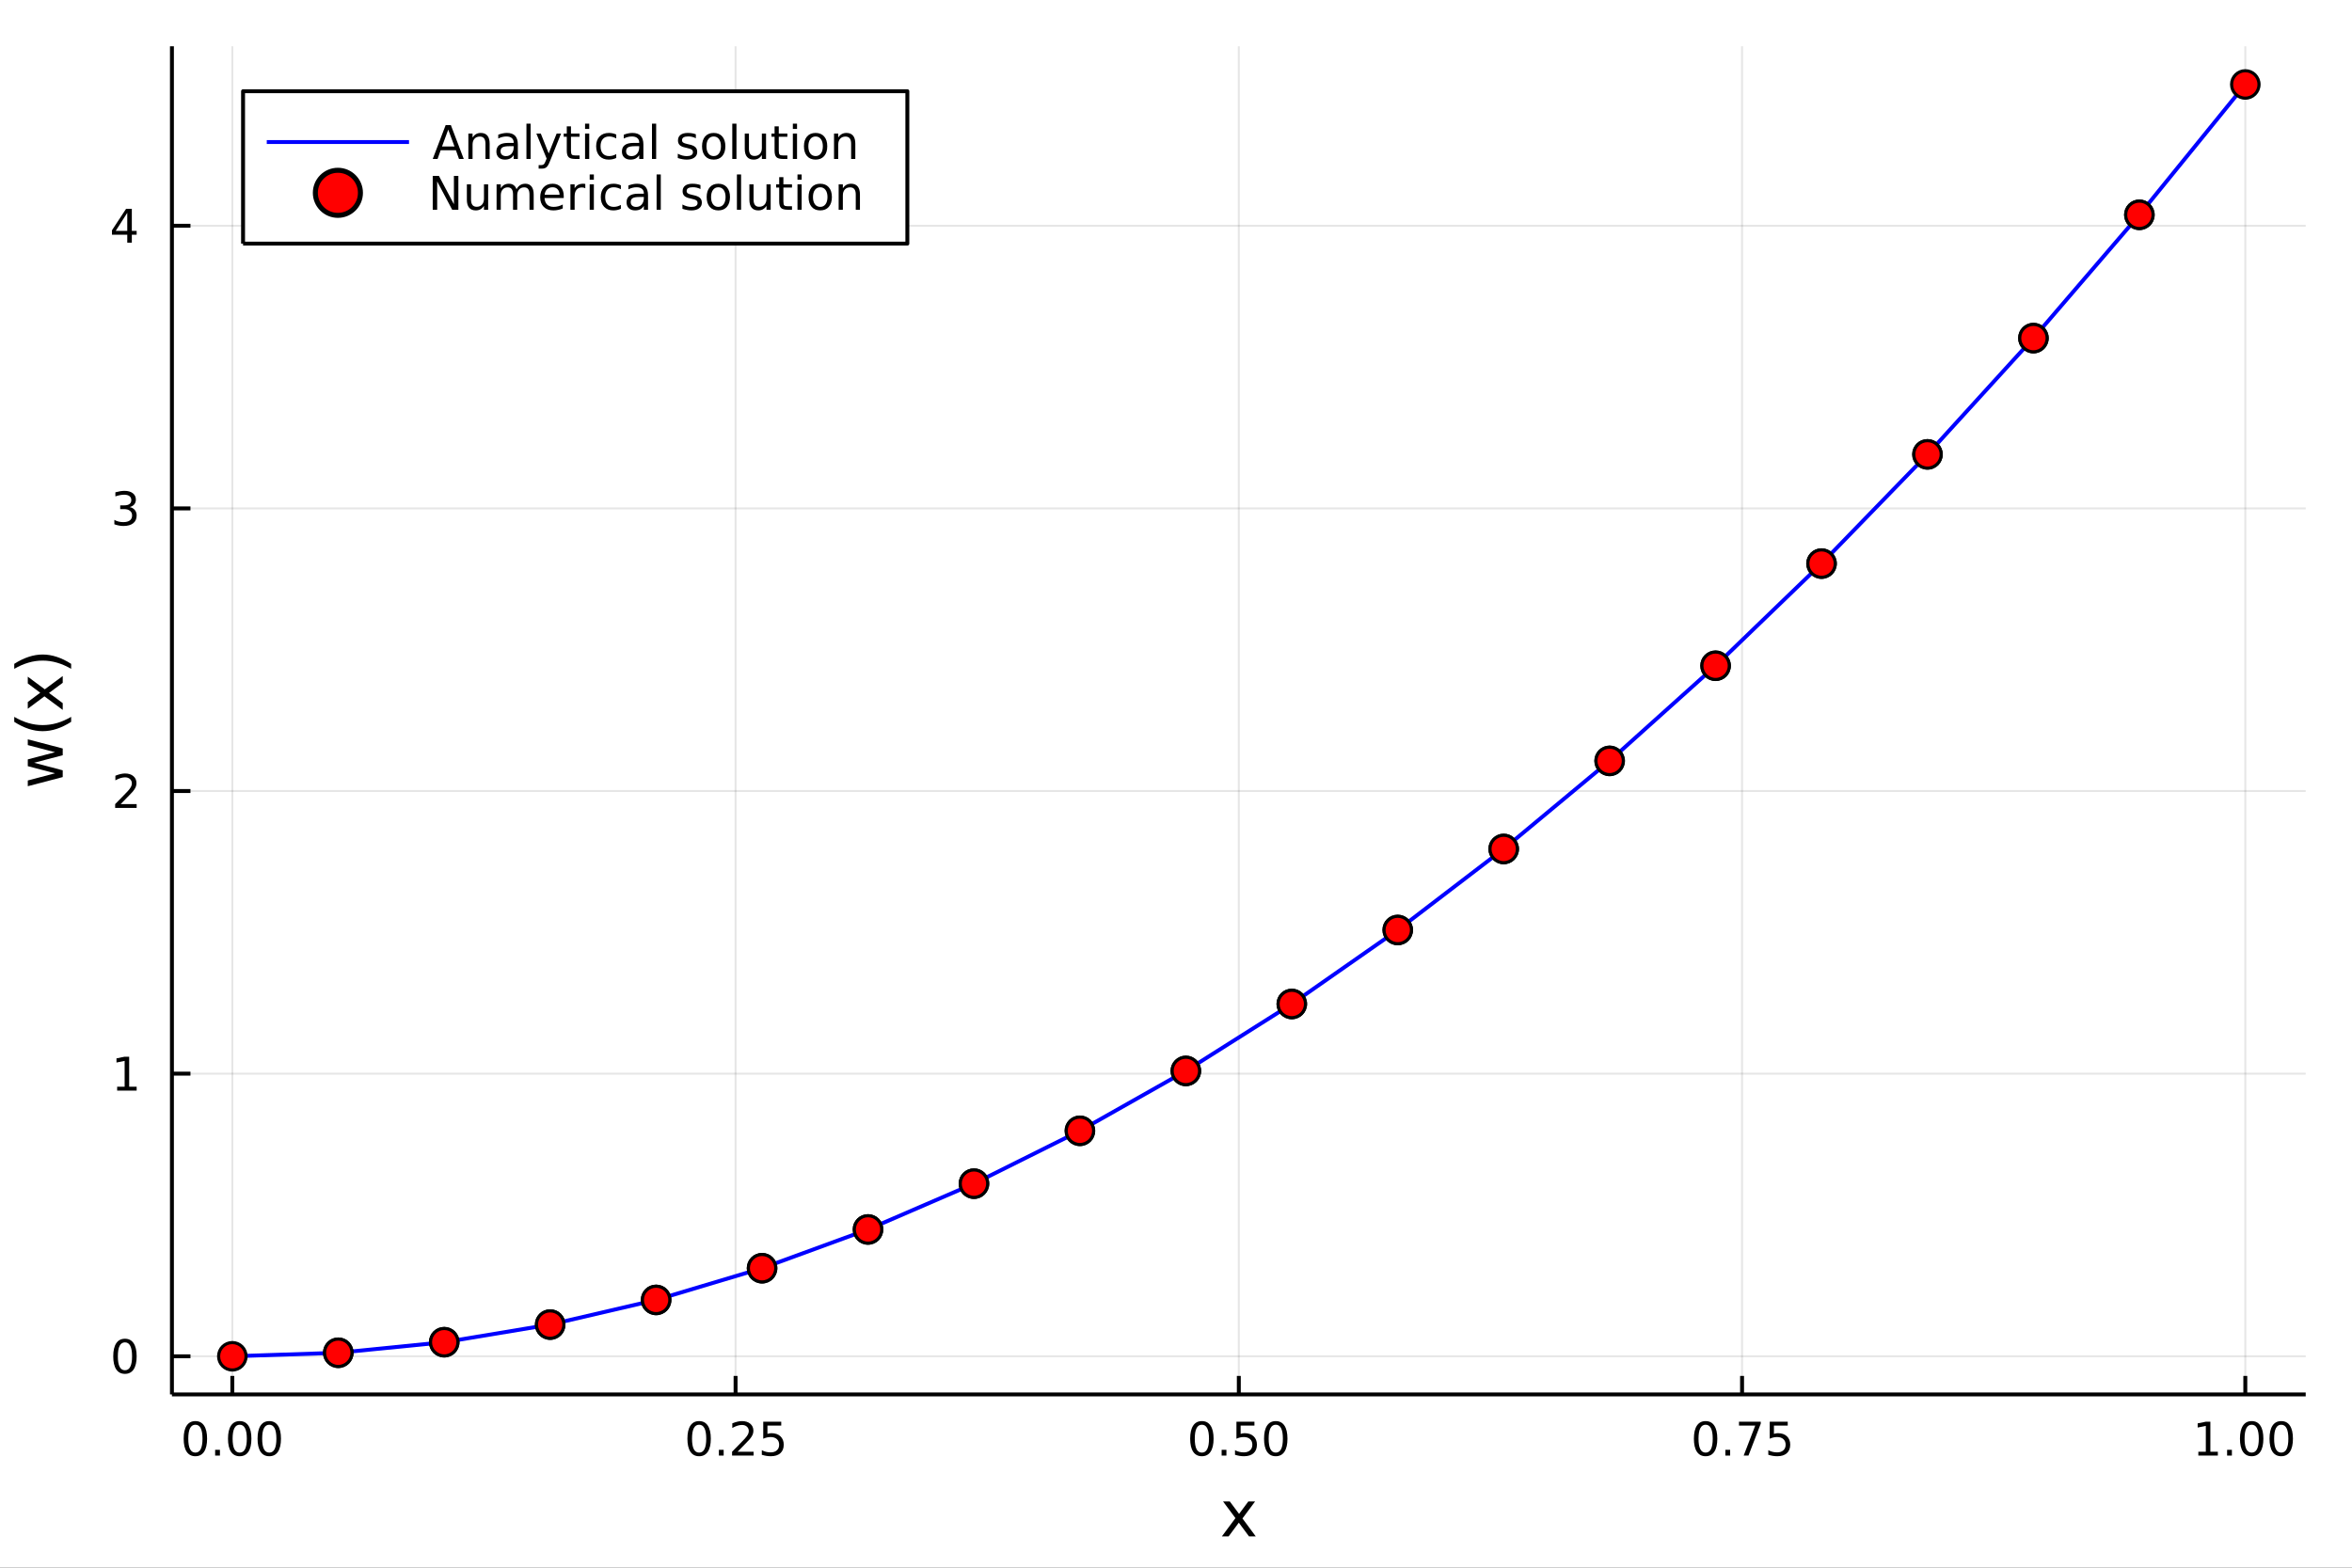 <?xml version="1.0" encoding="utf-8"?>
<svg xmlns="http://www.w3.org/2000/svg" xmlns:xlink="http://www.w3.org/1999/xlink" width="600" height="400" viewBox="0 0 2400 1600">
<rect x="0" y="0" width="2400" height="1600" fill="#333333" stroke="none"/>
<defs>
  <clipPath id="clip950">
    <rect x="0" y="0" width="2400" height="1600"/>
  </clipPath>
</defs>
<path clip-path="url(#clip950)" d="
M0 1600 L2400 1600 L2400 0 L0 0  Z
  " fill="#ffffff" fill-rule="evenodd" fill-opacity="1"/>
<defs>
  <clipPath id="clip951">
    <rect x="480" y="0" width="1681" height="1600"/>
  </clipPath>
</defs>
<path clip-path="url(#clip950)" d="
M175.445 1423.18 L2352.76 1423.18 L2352.76 47.244 L175.445 47.244  Z
  " fill="#ffffff" fill-rule="evenodd" fill-opacity="1"/>
<defs>
  <clipPath id="clip952">
    <rect x="175" y="47" width="2178" height="1377"/>
  </clipPath>
</defs>
<polyline clip-path="url(#clip952)" style="stroke:#000000; stroke-linecap:butt; stroke-linejoin:round; stroke-width:2; stroke-opacity:0.1; fill:none" points="
  237.067,1423.18 237.067,47.244 
  "/>
<polyline clip-path="url(#clip952)" style="stroke:#000000; stroke-linecap:butt; stroke-linejoin:round; stroke-width:2; stroke-opacity:0.1; fill:none" points="
  750.584,1423.18 750.584,47.244 
  "/>
<polyline clip-path="url(#clip952)" style="stroke:#000000; stroke-linecap:butt; stroke-linejoin:round; stroke-width:2; stroke-opacity:0.1; fill:none" points="
  1264.1,1423.18 1264.1,47.244 
  "/>
<polyline clip-path="url(#clip952)" style="stroke:#000000; stroke-linecap:butt; stroke-linejoin:round; stroke-width:2; stroke-opacity:0.1; fill:none" points="
  1777.62,1423.18 1777.62,47.244 
  "/>
<polyline clip-path="url(#clip952)" style="stroke:#000000; stroke-linecap:butt; stroke-linejoin:round; stroke-width:2; stroke-opacity:0.1; fill:none" points="
  2291.13,1423.18 2291.13,47.244 
  "/>
<polyline clip-path="url(#clip950)" style="stroke:#000000; stroke-linecap:butt; stroke-linejoin:round; stroke-width:4; stroke-opacity:1; fill:none" points="
  175.445,1423.18 2352.76,1423.18 
  "/>
<polyline clip-path="url(#clip950)" style="stroke:#000000; stroke-linecap:butt; stroke-linejoin:round; stroke-width:4; stroke-opacity:1; fill:none" points="
  237.067,1423.18 237.067,1404.28 
  "/>
<polyline clip-path="url(#clip950)" style="stroke:#000000; stroke-linecap:butt; stroke-linejoin:round; stroke-width:4; stroke-opacity:1; fill:none" points="
  750.584,1423.18 750.584,1404.28 
  "/>
<polyline clip-path="url(#clip950)" style="stroke:#000000; stroke-linecap:butt; stroke-linejoin:round; stroke-width:4; stroke-opacity:1; fill:none" points="
  1264.1,1423.18 1264.1,1404.28 
  "/>
<polyline clip-path="url(#clip950)" style="stroke:#000000; stroke-linecap:butt; stroke-linejoin:round; stroke-width:4; stroke-opacity:1; fill:none" points="
  1777.62,1423.18 1777.62,1404.28 
  "/>
<polyline clip-path="url(#clip950)" style="stroke:#000000; stroke-linecap:butt; stroke-linejoin:round; stroke-width:4; stroke-opacity:1; fill:none" points="
  2291.13,1423.18 2291.13,1404.28 
  "/>
<path clip-path="url(#clip950)" d="M199.371 1454.1 Q195.76 1454.1 193.931 1457.66 Q192.125 1461.2 192.125 1468.33 Q192.125 1475.44 193.931 1479.01 Q195.76 1482.55 199.371 1482.55 Q203.005 1482.55 204.81 1479.01 Q206.639 1475.44 206.639 1468.33 Q206.639 1461.2 204.81 1457.66 Q203.005 1454.1 199.371 1454.1 M199.371 1450.39 Q205.181 1450.39 208.236 1455 Q211.315 1459.58 211.315 1468.33 Q211.315 1477.06 208.236 1481.67 Q205.181 1486.25 199.371 1486.25 Q193.56 1486.25 190.482 1481.67 Q187.426 1477.06 187.426 1468.33 Q187.426 1459.58 190.482 1455 Q193.56 1450.39 199.371 1450.39 Z" fill="#000000" fill-rule="evenodd" fill-opacity="1" /><path clip-path="url(#clip950)" d="M219.533 1479.7 L224.417 1479.7 L224.417 1485.58 L219.533 1485.58 L219.533 1479.7 Z" fill="#000000" fill-rule="evenodd" fill-opacity="1" /><path clip-path="url(#clip950)" d="M244.602 1454.1 Q240.991 1454.1 239.162 1457.66 Q237.357 1461.2 237.357 1468.33 Q237.357 1475.44 239.162 1479.01 Q240.991 1482.55 244.602 1482.55 Q248.236 1482.55 250.042 1479.01 Q251.87 1475.44 251.87 1468.33 Q251.87 1461.2 250.042 1457.66 Q248.236 1454.1 244.602 1454.1 M244.602 1450.39 Q250.412 1450.39 253.468 1455 Q256.546 1459.58 256.546 1468.33 Q256.546 1477.06 253.468 1481.67 Q250.412 1486.25 244.602 1486.25 Q238.792 1486.25 235.713 1481.67 Q232.658 1477.06 232.658 1468.33 Q232.658 1459.58 235.713 1455 Q238.792 1450.39 244.602 1450.39 Z" fill="#000000" fill-rule="evenodd" fill-opacity="1" /><path clip-path="url(#clip950)" d="M274.764 1454.1 Q271.153 1454.1 269.324 1457.66 Q267.518 1461.2 267.518 1468.33 Q267.518 1475.44 269.324 1479.01 Q271.153 1482.55 274.764 1482.55 Q278.398 1482.55 280.204 1479.01 Q282.032 1475.44 282.032 1468.33 Q282.032 1461.2 280.204 1457.66 Q278.398 1454.1 274.764 1454.1 M274.764 1450.39 Q280.574 1450.39 283.629 1455 Q286.708 1459.58 286.708 1468.33 Q286.708 1477.06 283.629 1481.67 Q280.574 1486.25 274.764 1486.25 Q268.954 1486.25 265.875 1481.67 Q262.819 1477.06 262.819 1468.33 Q262.819 1459.58 265.875 1455 Q268.954 1450.39 274.764 1450.39 Z" fill="#000000" fill-rule="evenodd" fill-opacity="1" /><path clip-path="url(#clip950)" d="M713.385 1454.1 Q709.774 1454.1 707.945 1457.66 Q706.14 1461.2 706.14 1468.33 Q706.14 1475.44 707.945 1479.01 Q709.774 1482.55 713.385 1482.55 Q717.019 1482.55 718.825 1479.01 Q720.653 1475.44 720.653 1468.33 Q720.653 1461.2 718.825 1457.66 Q717.019 1454.1 713.385 1454.1 M713.385 1450.39 Q719.195 1450.39 722.251 1455 Q725.329 1459.58 725.329 1468.33 Q725.329 1477.06 722.251 1481.67 Q719.195 1486.25 713.385 1486.25 Q707.575 1486.25 704.496 1481.67 Q701.441 1477.06 701.441 1468.33 Q701.441 1459.58 704.496 1455 Q707.575 1450.39 713.385 1450.39 Z" fill="#000000" fill-rule="evenodd" fill-opacity="1" /><path clip-path="url(#clip950)" d="M733.547 1479.7 L738.431 1479.7 L738.431 1485.58 L733.547 1485.58 L733.547 1479.7 Z" fill="#000000" fill-rule="evenodd" fill-opacity="1" /><path clip-path="url(#clip950)" d="M752.644 1481.64 L768.963 1481.64 L768.963 1485.58 L747.019 1485.58 L747.019 1481.64 Q749.681 1478.89 754.264 1474.26 Q758.871 1469.61 760.051 1468.27 Q762.297 1465.74 763.176 1464.01 Q764.079 1462.25 764.079 1460.56 Q764.079 1457.8 762.135 1456.07 Q760.213 1454.33 757.112 1454.33 Q754.913 1454.33 752.459 1455.09 Q750.028 1455.86 747.251 1457.41 L747.251 1452.69 Q750.075 1451.55 752.528 1450.97 Q754.982 1450.39 757.019 1450.39 Q762.389 1450.39 765.584 1453.08 Q768.778 1455.77 768.778 1460.26 Q768.778 1462.39 767.968 1464.31 Q767.181 1466.2 765.075 1468.8 Q764.496 1469.47 761.394 1472.69 Q758.292 1475.88 752.644 1481.64 Z" fill="#000000" fill-rule="evenodd" fill-opacity="1" /><path clip-path="url(#clip950)" d="M778.824 1451.02 L797.181 1451.02 L797.181 1454.96 L783.107 1454.96 L783.107 1463.43 Q784.125 1463.08 785.144 1462.92 Q786.162 1462.73 787.181 1462.73 Q792.968 1462.73 796.348 1465.9 Q799.727 1469.08 799.727 1474.49 Q799.727 1480.07 796.255 1483.17 Q792.783 1486.25 786.463 1486.25 Q784.287 1486.25 782.019 1485.88 Q779.774 1485.51 777.366 1484.77 L777.366 1480.07 Q779.449 1481.2 781.672 1481.76 Q783.894 1482.32 786.371 1482.32 Q790.375 1482.32 792.713 1480.21 Q795.051 1478.1 795.051 1474.49 Q795.051 1470.88 792.713 1468.77 Q790.375 1466.67 786.371 1466.67 Q784.496 1466.67 782.621 1467.08 Q780.769 1467.5 778.824 1468.38 L778.824 1451.02 Z" fill="#000000" fill-rule="evenodd" fill-opacity="1" /><path clip-path="url(#clip950)" d="M1226.4 1454.1 Q1222.79 1454.1 1220.96 1457.66 Q1219.16 1461.2 1219.16 1468.33 Q1219.16 1475.44 1220.96 1479.01 Q1222.79 1482.55 1226.4 1482.55 Q1230.04 1482.55 1231.84 1479.01 Q1233.67 1475.44 1233.67 1468.33 Q1233.67 1461.2 1231.84 1457.66 Q1230.04 1454.1 1226.4 1454.1 M1226.4 1450.39 Q1232.21 1450.39 1235.27 1455 Q1238.35 1459.58 1238.35 1468.33 Q1238.35 1477.06 1235.27 1481.67 Q1232.21 1486.25 1226.4 1486.25 Q1220.59 1486.25 1217.52 1481.67 Q1214.46 1477.06 1214.46 1468.33 Q1214.46 1459.58 1217.52 1455 Q1220.59 1450.39 1226.4 1450.39 Z" fill="#000000" fill-rule="evenodd" fill-opacity="1" /><path clip-path="url(#clip950)" d="M1246.57 1479.7 L1251.45 1479.7 L1251.45 1485.58 L1246.57 1485.58 L1246.57 1479.7 Z" fill="#000000" fill-rule="evenodd" fill-opacity="1" /><path clip-path="url(#clip950)" d="M1261.68 1451.02 L1280.04 1451.02 L1280.04 1454.96 L1265.96 1454.96 L1265.96 1463.43 Q1266.98 1463.08 1268 1462.92 Q1269.02 1462.73 1270.04 1462.73 Q1275.83 1462.73 1279.2 1465.9 Q1282.58 1469.08 1282.58 1474.49 Q1282.58 1480.07 1279.11 1483.17 Q1275.64 1486.25 1269.32 1486.25 Q1267.14 1486.25 1264.88 1485.88 Q1262.63 1485.51 1260.22 1484.77 L1260.22 1480.07 Q1262.31 1481.2 1264.53 1481.76 Q1266.75 1482.32 1269.23 1482.32 Q1273.23 1482.32 1275.57 1480.21 Q1277.91 1478.1 1277.91 1474.49 Q1277.91 1470.88 1275.57 1468.77 Q1273.23 1466.67 1269.23 1466.67 Q1267.35 1466.67 1265.48 1467.08 Q1263.63 1467.5 1261.68 1468.38 L1261.68 1451.02 Z" fill="#000000" fill-rule="evenodd" fill-opacity="1" /><path clip-path="url(#clip950)" d="M1301.8 1454.1 Q1298.19 1454.1 1296.36 1457.66 Q1294.55 1461.2 1294.55 1468.33 Q1294.55 1475.44 1296.36 1479.01 Q1298.19 1482.55 1301.8 1482.55 Q1305.43 1482.55 1307.24 1479.01 Q1309.07 1475.44 1309.07 1468.33 Q1309.07 1461.2 1307.24 1457.66 Q1305.43 1454.1 1301.8 1454.1 M1301.8 1450.39 Q1307.61 1450.39 1310.66 1455 Q1313.74 1459.58 1313.74 1468.33 Q1313.74 1477.06 1310.66 1481.67 Q1307.61 1486.25 1301.8 1486.25 Q1295.99 1486.25 1292.91 1481.67 Q1289.85 1477.06 1289.85 1468.33 Q1289.85 1459.58 1292.91 1455 Q1295.99 1450.39 1301.8 1450.39 Z" fill="#000000" fill-rule="evenodd" fill-opacity="1" /><path clip-path="url(#clip950)" d="M1740.42 1454.1 Q1736.81 1454.1 1734.98 1457.66 Q1733.17 1461.2 1733.17 1468.33 Q1733.17 1475.44 1734.98 1479.01 Q1736.81 1482.55 1740.42 1482.55 Q1744.05 1482.55 1745.86 1479.01 Q1747.69 1475.44 1747.69 1468.33 Q1747.69 1461.2 1745.86 1457.66 Q1744.05 1454.1 1740.42 1454.1 M1740.42 1450.39 Q1746.23 1450.39 1749.28 1455 Q1752.36 1459.58 1752.36 1468.33 Q1752.36 1477.06 1749.28 1481.67 Q1746.23 1486.25 1740.42 1486.25 Q1734.61 1486.25 1731.53 1481.67 Q1728.47 1477.06 1728.47 1468.33 Q1728.47 1459.58 1731.53 1455 Q1734.61 1450.39 1740.42 1450.39 Z" fill="#000000" fill-rule="evenodd" fill-opacity="1" /><path clip-path="url(#clip950)" d="M1760.58 1479.7 L1765.46 1479.7 L1765.46 1485.58 L1760.58 1485.58 L1760.58 1479.7 Z" fill="#000000" fill-rule="evenodd" fill-opacity="1" /><path clip-path="url(#clip950)" d="M1774.47 1451.02 L1796.69 1451.02 L1796.69 1453.01 L1784.14 1485.58 L1779.26 1485.58 L1791.07 1454.96 L1774.47 1454.96 L1774.47 1451.02 Z" fill="#000000" fill-rule="evenodd" fill-opacity="1" /><path clip-path="url(#clip950)" d="M1805.86 1451.02 L1824.21 1451.02 L1824.21 1454.96 L1810.14 1454.96 L1810.14 1463.43 Q1811.16 1463.08 1812.18 1462.92 Q1813.2 1462.73 1814.21 1462.73 Q1820 1462.73 1823.38 1465.9 Q1826.76 1469.08 1826.76 1474.49 Q1826.76 1480.07 1823.29 1483.17 Q1819.82 1486.25 1813.5 1486.25 Q1811.32 1486.25 1809.05 1485.88 Q1806.81 1485.51 1804.4 1484.77 L1804.4 1480.07 Q1806.48 1481.2 1808.71 1481.76 Q1810.93 1482.32 1813.4 1482.32 Q1817.41 1482.32 1819.75 1480.21 Q1822.08 1478.1 1822.08 1474.49 Q1822.08 1470.88 1819.75 1468.77 Q1817.41 1466.67 1813.4 1466.67 Q1811.53 1466.67 1809.65 1467.08 Q1807.8 1467.5 1805.86 1468.38 L1805.86 1451.02 Z" fill="#000000" fill-rule="evenodd" fill-opacity="1" /><path clip-path="url(#clip950)" d="M2243.21 1481.64 L2250.84 1481.64 L2250.84 1455.28 L2242.53 1456.95 L2242.53 1452.69 L2250.8 1451.02 L2255.47 1451.02 L2255.47 1481.64 L2263.11 1481.64 L2263.11 1485.58 L2243.21 1485.58 L2243.21 1481.64 Z" fill="#000000" fill-rule="evenodd" fill-opacity="1" /><path clip-path="url(#clip950)" d="M2272.56 1479.7 L2277.44 1479.7 L2277.44 1485.58 L2272.56 1485.58 L2272.56 1479.7 Z" fill="#000000" fill-rule="evenodd" fill-opacity="1" /><path clip-path="url(#clip950)" d="M2297.63 1454.1 Q2294.02 1454.1 2292.19 1457.66 Q2290.38 1461.2 2290.38 1468.33 Q2290.38 1475.44 2292.19 1479.01 Q2294.02 1482.55 2297.63 1482.55 Q2301.26 1482.55 2303.07 1479.01 Q2304.9 1475.44 2304.9 1468.33 Q2304.9 1461.2 2303.07 1457.66 Q2301.26 1454.1 2297.63 1454.1 M2297.63 1450.39 Q2303.44 1450.39 2306.49 1455 Q2309.57 1459.58 2309.57 1468.33 Q2309.57 1477.06 2306.49 1481.67 Q2303.44 1486.25 2297.63 1486.25 Q2291.82 1486.25 2288.74 1481.67 Q2285.68 1477.06 2285.68 1468.33 Q2285.68 1459.58 2288.74 1455 Q2291.82 1450.39 2297.63 1450.39 Z" fill="#000000" fill-rule="evenodd" fill-opacity="1" /><path clip-path="url(#clip950)" d="M2327.79 1454.1 Q2324.18 1454.1 2322.35 1457.66 Q2320.54 1461.2 2320.54 1468.33 Q2320.54 1475.44 2322.35 1479.01 Q2324.18 1482.55 2327.79 1482.55 Q2331.42 1482.55 2333.23 1479.01 Q2335.06 1475.44 2335.06 1468.33 Q2335.06 1461.2 2333.23 1457.66 Q2331.42 1454.1 2327.79 1454.1 M2327.79 1450.39 Q2333.6 1450.39 2336.65 1455 Q2339.73 1459.58 2339.73 1468.33 Q2339.73 1477.06 2336.65 1481.67 Q2333.6 1486.25 2327.79 1486.25 Q2321.98 1486.25 2318.9 1481.67 Q2315.84 1477.06 2315.84 1468.33 Q2315.84 1459.58 2318.9 1455 Q2321.98 1450.39 2327.79 1450.39 Z" fill="#000000" fill-rule="evenodd" fill-opacity="1" /><path clip-path="url(#clip950)" d="M1280.72 1532.4 L1267.82 1549.74 L1281.38 1568.04 L1274.48 1568.04 L1264.1 1554.04 L1253.72 1568.04 L1246.82 1568.04 L1260.66 1549.39 L1248 1532.4 L1254.9 1532.4 L1264.36 1545.1 L1273.81 1532.4 L1280.72 1532.4 Z" fill="#000000" fill-rule="evenodd" fill-opacity="1" /><polyline clip-path="url(#clip952)" style="stroke:#000000; stroke-linecap:butt; stroke-linejoin:round; stroke-width:2; stroke-opacity:0.1; fill:none" points="
  175.445,1384.24 2352.76,1384.24 
  "/>
<polyline clip-path="url(#clip952)" style="stroke:#000000; stroke-linecap:butt; stroke-linejoin:round; stroke-width:2; stroke-opacity:0.1; fill:none" points="
  175.445,1095.78 2352.76,1095.78 
  "/>
<polyline clip-path="url(#clip952)" style="stroke:#000000; stroke-linecap:butt; stroke-linejoin:round; stroke-width:2; stroke-opacity:0.1; fill:none" points="
  175.445,807.326 2352.76,807.326 
  "/>
<polyline clip-path="url(#clip952)" style="stroke:#000000; stroke-linecap:butt; stroke-linejoin:round; stroke-width:2; stroke-opacity:0.1; fill:none" points="
  175.445,518.87 2352.76,518.87 
  "/>
<polyline clip-path="url(#clip952)" style="stroke:#000000; stroke-linecap:butt; stroke-linejoin:round; stroke-width:2; stroke-opacity:0.1; fill:none" points="
  175.445,230.414 2352.76,230.414 
  "/>
<polyline clip-path="url(#clip950)" style="stroke:#000000; stroke-linecap:butt; stroke-linejoin:round; stroke-width:4; stroke-opacity:1; fill:none" points="
  175.445,1423.18 175.445,47.244 
  "/>
<polyline clip-path="url(#clip950)" style="stroke:#000000; stroke-linecap:butt; stroke-linejoin:round; stroke-width:4; stroke-opacity:1; fill:none" points="
  175.445,1384.24 194.343,1384.24 
  "/>
<polyline clip-path="url(#clip950)" style="stroke:#000000; stroke-linecap:butt; stroke-linejoin:round; stroke-width:4; stroke-opacity:1; fill:none" points="
  175.445,1095.78 194.343,1095.78 
  "/>
<polyline clip-path="url(#clip950)" style="stroke:#000000; stroke-linecap:butt; stroke-linejoin:round; stroke-width:4; stroke-opacity:1; fill:none" points="
  175.445,807.326 194.343,807.326 
  "/>
<polyline clip-path="url(#clip950)" style="stroke:#000000; stroke-linecap:butt; stroke-linejoin:round; stroke-width:4; stroke-opacity:1; fill:none" points="
  175.445,518.87 194.343,518.87 
  "/>
<polyline clip-path="url(#clip950)" style="stroke:#000000; stroke-linecap:butt; stroke-linejoin:round; stroke-width:4; stroke-opacity:1; fill:none" points="
  175.445,230.414 194.343,230.414 
  "/>
<path clip-path="url(#clip950)" d="M127.501 1370.04 Q123.89 1370.04 122.061 1373.6 Q120.255 1377.14 120.255 1384.27 Q120.255 1391.38 122.061 1394.94 Q123.89 1398.49 127.501 1398.49 Q131.135 1398.49 132.941 1394.94 Q134.769 1391.38 134.769 1384.27 Q134.769 1377.14 132.941 1373.6 Q131.135 1370.04 127.501 1370.04 M127.501 1366.33 Q133.311 1366.33 136.367 1370.94 Q139.445 1375.52 139.445 1384.27 Q139.445 1393 136.367 1397.61 Q133.311 1402.19 127.501 1402.19 Q121.691 1402.19 118.612 1397.61 Q115.556 1393 115.556 1384.27 Q115.556 1375.52 118.612 1370.94 Q121.691 1366.33 127.501 1366.33 Z" fill="#000000" fill-rule="evenodd" fill-opacity="1" /><path clip-path="url(#clip950)" d="M119.538 1109.13 L127.177 1109.13 L127.177 1082.76 L118.867 1084.43 L118.867 1080.17 L127.13 1078.5 L131.806 1078.5 L131.806 1109.13 L139.445 1109.13 L139.445 1113.06 L119.538 1113.06 L119.538 1109.13 Z" fill="#000000" fill-rule="evenodd" fill-opacity="1" /><path clip-path="url(#clip950)" d="M123.126 820.671 L139.445 820.671 L139.445 824.606 L117.501 824.606 L117.501 820.671 Q120.163 817.916 124.746 813.287 Q129.353 808.634 130.533 807.291 Q132.779 804.768 133.658 803.032 Q134.561 801.273 134.561 799.583 Q134.561 796.828 132.617 795.092 Q130.695 793.356 127.593 793.356 Q125.394 793.356 122.941 794.12 Q120.51 794.884 117.732 796.435 L117.732 791.713 Q120.556 790.578 123.01 790 Q125.464 789.421 127.501 789.421 Q132.871 789.421 136.066 792.106 Q139.26 794.791 139.26 799.282 Q139.26 801.412 138.45 803.333 Q137.663 805.231 135.556 807.824 Q134.978 808.495 131.876 811.713 Q128.774 814.907 123.126 820.671 Z" fill="#000000" fill-rule="evenodd" fill-opacity="1" /><path clip-path="url(#clip950)" d="M132.316 517.516 Q135.672 518.233 137.547 520.502 Q139.445 522.77 139.445 526.104 Q139.445 531.219 135.927 534.02 Q132.408 536.821 125.927 536.821 Q123.751 536.821 121.436 536.381 Q119.144 535.965 116.691 535.108 L116.691 530.594 Q118.635 531.729 120.95 532.307 Q123.265 532.886 125.788 532.886 Q130.186 532.886 132.478 531.15 Q134.792 529.414 134.792 526.104 Q134.792 523.048 132.64 521.335 Q130.51 519.599 126.691 519.599 L122.663 519.599 L122.663 515.756 L126.876 515.756 Q130.325 515.756 132.154 514.391 Q133.982 513.002 133.982 510.409 Q133.982 507.747 132.084 506.335 Q130.209 504.9 126.691 504.9 Q124.769 504.9 122.57 505.317 Q120.371 505.733 117.732 506.613 L117.732 502.446 Q120.394 501.706 122.709 501.335 Q125.047 500.965 127.107 500.965 Q132.431 500.965 135.533 503.395 Q138.635 505.803 138.635 509.923 Q138.635 512.794 136.992 514.784 Q135.348 516.752 132.316 517.516 Z" fill="#000000" fill-rule="evenodd" fill-opacity="1" /><path clip-path="url(#clip950)" d="M129.862 217.208 L118.056 235.657 L129.862 235.657 L129.862 217.208 M128.635 213.134 L134.515 213.134 L134.515 235.657 L139.445 235.657 L139.445 239.546 L134.515 239.546 L134.515 247.694 L129.862 247.694 L129.862 239.546 L114.26 239.546 L114.26 235.032 L128.635 213.134 Z" fill="#000000" fill-rule="evenodd" fill-opacity="1" /><path clip-path="url(#clip950)" d="M28.356 802.418 L28.356 796.561 L56.174 789.241 L28.356 781.952 L28.356 775.045 L56.174 767.725 L28.356 760.436 L28.356 754.58 L64.004 763.905 L64.004 770.812 L34.786 778.483 L64.004 786.185 L64.004 793.092 L28.356 802.418 Z" fill="#000000" fill-rule="evenodd" fill-opacity="1" /><path clip-path="url(#clip950)" d="M14.543 731.631 Q21.863 735.896 29.025 737.965 Q36.186 740.034 43.538 740.034 Q50.891 740.034 58.116 737.965 Q65.309 735.864 72.598 731.631 L72.598 736.724 Q65.118 741.498 57.893 743.885 Q50.668 746.241 43.538 746.241 Q36.441 746.241 29.247 743.885 Q22.054 741.53 14.543 736.724 L14.543 731.631 Z" fill="#000000" fill-rule="evenodd" fill-opacity="1" /><path clip-path="url(#clip950)" d="M28.356 690.636 L45.703 703.527 L64.004 689.968 L64.004 696.875 L50 707.251 L64.004 717.627 L64.004 724.533 L45.353 710.688 L28.356 723.356 L28.356 716.449 L41.056 706.996 L28.356 697.543 L28.356 690.636 Z" fill="#000000" fill-rule="evenodd" fill-opacity="1" /><path clip-path="url(#clip950)" d="M14.543 682.615 L14.543 677.523 Q22.054 672.748 29.247 670.393 Q36.441 668.006 43.538 668.006 Q50.668 668.006 57.893 670.393 Q65.118 672.748 72.598 677.523 L72.598 682.615 Q65.309 678.382 58.116 676.313 Q50.891 674.213 43.538 674.213 Q36.186 674.213 29.025 676.313 Q21.863 678.382 14.543 682.615 Z" fill="#000000" fill-rule="evenodd" fill-opacity="1" /><polyline clip-path="url(#clip952)" style="stroke:#0000ff; stroke-linecap:butt; stroke-linejoin:round; stroke-width:4; stroke-opacity:1; fill:none" points="
  237.067,1384.24 345.176,1380.64 453.285,1369.86 561.394,1351.88 669.502,1326.71 777.611,1294.35 885.72,1254.79 993.829,1208.05 1101.94,1154.11 1210.05,1092.99 
  1318.15,1024.67 1426.26,949.157 1534.37,866.456 1642.48,776.563 1750.59,679.478 1858.7,575.203 1966.81,463.736 2074.92,345.077 2183.03,219.227 2291.13,86.186 
  
  "/>
<circle clip-path="url(#clip952)" cx="237.067" cy="1384.24" r="14" fill="#ff0000" fill-rule="evenodd" fill-opacity="1" stroke="#000000" stroke-opacity="1" stroke-width="3.2"/>
<circle clip-path="url(#clip952)" cx="345.176" cy="1380.64" r="14" fill="#ff0000" fill-rule="evenodd" fill-opacity="1" stroke="#000000" stroke-opacity="1" stroke-width="3.2"/>
<circle clip-path="url(#clip952)" cx="453.285" cy="1369.86" r="14" fill="#ff0000" fill-rule="evenodd" fill-opacity="1" stroke="#000000" stroke-opacity="1" stroke-width="3.2"/>
<circle clip-path="url(#clip952)" cx="561.394" cy="1351.88" r="14" fill="#ff0000" fill-rule="evenodd" fill-opacity="1" stroke="#000000" stroke-opacity="1" stroke-width="3.2"/>
<circle clip-path="url(#clip952)" cx="669.502" cy="1326.71" r="14" fill="#ff0000" fill-rule="evenodd" fill-opacity="1" stroke="#000000" stroke-opacity="1" stroke-width="3.2"/>
<circle clip-path="url(#clip952)" cx="777.611" cy="1294.35" r="14" fill="#ff0000" fill-rule="evenodd" fill-opacity="1" stroke="#000000" stroke-opacity="1" stroke-width="3.2"/>
<circle clip-path="url(#clip952)" cx="885.72" cy="1254.79" r="14" fill="#ff0000" fill-rule="evenodd" fill-opacity="1" stroke="#000000" stroke-opacity="1" stroke-width="3.2"/>
<circle clip-path="url(#clip952)" cx="993.829" cy="1208.05" r="14" fill="#ff0000" fill-rule="evenodd" fill-opacity="1" stroke="#000000" stroke-opacity="1" stroke-width="3.2"/>
<circle clip-path="url(#clip952)" cx="1101.94" cy="1154.11" r="14" fill="#ff0000" fill-rule="evenodd" fill-opacity="1" stroke="#000000" stroke-opacity="1" stroke-width="3.2"/>
<circle clip-path="url(#clip952)" cx="1210.05" cy="1092.99" r="14" fill="#ff0000" fill-rule="evenodd" fill-opacity="1" stroke="#000000" stroke-opacity="1" stroke-width="3.2"/>
<circle clip-path="url(#clip952)" cx="1318.15" cy="1024.67" r="14" fill="#ff0000" fill-rule="evenodd" fill-opacity="1" stroke="#000000" stroke-opacity="1" stroke-width="3.2"/>
<circle clip-path="url(#clip952)" cx="1426.26" cy="949.157" r="14" fill="#ff0000" fill-rule="evenodd" fill-opacity="1" stroke="#000000" stroke-opacity="1" stroke-width="3.2"/>
<circle clip-path="url(#clip952)" cx="1534.37" cy="866.456" r="14" fill="#ff0000" fill-rule="evenodd" fill-opacity="1" stroke="#000000" stroke-opacity="1" stroke-width="3.2"/>
<circle clip-path="url(#clip952)" cx="1642.48" cy="776.563" r="14" fill="#ff0000" fill-rule="evenodd" fill-opacity="1" stroke="#000000" stroke-opacity="1" stroke-width="3.2"/>
<circle clip-path="url(#clip952)" cx="1750.59" cy="679.478" r="14" fill="#ff0000" fill-rule="evenodd" fill-opacity="1" stroke="#000000" stroke-opacity="1" stroke-width="3.2"/>
<circle clip-path="url(#clip952)" cx="1858.7" cy="575.203" r="14" fill="#ff0000" fill-rule="evenodd" fill-opacity="1" stroke="#000000" stroke-opacity="1" stroke-width="3.2"/>
<circle clip-path="url(#clip952)" cx="1966.81" cy="463.736" r="14" fill="#ff0000" fill-rule="evenodd" fill-opacity="1" stroke="#000000" stroke-opacity="1" stroke-width="3.2"/>
<circle clip-path="url(#clip952)" cx="2074.92" cy="345.077" r="14" fill="#ff0000" fill-rule="evenodd" fill-opacity="1" stroke="#000000" stroke-opacity="1" stroke-width="3.2"/>
<circle clip-path="url(#clip952)" cx="2183.03" cy="219.227" r="14" fill="#ff0000" fill-rule="evenodd" fill-opacity="1" stroke="#000000" stroke-opacity="1" stroke-width="3.2"/>
<circle clip-path="url(#clip952)" cx="345.176" cy="1380.64" r="14" fill="#ff0000" fill-rule="evenodd" fill-opacity="1" stroke="#000000" stroke-opacity="1" stroke-width="3.2"/>
<circle clip-path="url(#clip952)" cx="453.285" cy="1369.86" r="14" fill="#ff0000" fill-rule="evenodd" fill-opacity="1" stroke="#000000" stroke-opacity="1" stroke-width="3.2"/>
<circle clip-path="url(#clip952)" cx="561.394" cy="1351.88" r="14" fill="#ff0000" fill-rule="evenodd" fill-opacity="1" stroke="#000000" stroke-opacity="1" stroke-width="3.2"/>
<circle clip-path="url(#clip952)" cx="669.502" cy="1326.71" r="14" fill="#ff0000" fill-rule="evenodd" fill-opacity="1" stroke="#000000" stroke-opacity="1" stroke-width="3.2"/>
<circle clip-path="url(#clip952)" cx="777.611" cy="1294.35" r="14" fill="#ff0000" fill-rule="evenodd" fill-opacity="1" stroke="#000000" stroke-opacity="1" stroke-width="3.2"/>
<circle clip-path="url(#clip952)" cx="885.72" cy="1254.79" r="14" fill="#ff0000" fill-rule="evenodd" fill-opacity="1" stroke="#000000" stroke-opacity="1" stroke-width="3.2"/>
<circle clip-path="url(#clip952)" cx="993.829" cy="1208.05" r="14" fill="#ff0000" fill-rule="evenodd" fill-opacity="1" stroke="#000000" stroke-opacity="1" stroke-width="3.2"/>
<circle clip-path="url(#clip952)" cx="1101.94" cy="1154.11" r="14" fill="#ff0000" fill-rule="evenodd" fill-opacity="1" stroke="#000000" stroke-opacity="1" stroke-width="3.2"/>
<circle clip-path="url(#clip952)" cx="1210.05" cy="1092.99" r="14" fill="#ff0000" fill-rule="evenodd" fill-opacity="1" stroke="#000000" stroke-opacity="1" stroke-width="3.2"/>
<circle clip-path="url(#clip952)" cx="1318.15" cy="1024.67" r="14" fill="#ff0000" fill-rule="evenodd" fill-opacity="1" stroke="#000000" stroke-opacity="1" stroke-width="3.2"/>
<circle clip-path="url(#clip952)" cx="1426.26" cy="949.157" r="14" fill="#ff0000" fill-rule="evenodd" fill-opacity="1" stroke="#000000" stroke-opacity="1" stroke-width="3.2"/>
<circle clip-path="url(#clip952)" cx="1534.37" cy="866.456" r="14" fill="#ff0000" fill-rule="evenodd" fill-opacity="1" stroke="#000000" stroke-opacity="1" stroke-width="3.2"/>
<circle clip-path="url(#clip952)" cx="1642.48" cy="776.563" r="14" fill="#ff0000" fill-rule="evenodd" fill-opacity="1" stroke="#000000" stroke-opacity="1" stroke-width="3.2"/>
<circle clip-path="url(#clip952)" cx="1750.59" cy="679.478" r="14" fill="#ff0000" fill-rule="evenodd" fill-opacity="1" stroke="#000000" stroke-opacity="1" stroke-width="3.2"/>
<circle clip-path="url(#clip952)" cx="1858.7" cy="575.203" r="14" fill="#ff0000" fill-rule="evenodd" fill-opacity="1" stroke="#000000" stroke-opacity="1" stroke-width="3.2"/>
<circle clip-path="url(#clip952)" cx="1966.81" cy="463.736" r="14" fill="#ff0000" fill-rule="evenodd" fill-opacity="1" stroke="#000000" stroke-opacity="1" stroke-width="3.2"/>
<circle clip-path="url(#clip952)" cx="2074.92" cy="345.077" r="14" fill="#ff0000" fill-rule="evenodd" fill-opacity="1" stroke="#000000" stroke-opacity="1" stroke-width="3.2"/>
<circle clip-path="url(#clip952)" cx="2183.03" cy="219.227" r="14" fill="#ff0000" fill-rule="evenodd" fill-opacity="1" stroke="#000000" stroke-opacity="1" stroke-width="3.2"/>
<circle clip-path="url(#clip952)" cx="2291.13" cy="86.186" r="14" fill="#ff0000" fill-rule="evenodd" fill-opacity="1" stroke="#000000" stroke-opacity="1" stroke-width="3.2"/>
<path clip-path="url(#clip950)" d="
M248.022 248.629 L925.869 248.629 L925.869 93.109 L248.022 93.109  Z
  " fill="#ffffff" fill-rule="evenodd" fill-opacity="1"/>
<polyline clip-path="url(#clip950)" style="stroke:#000000; stroke-linecap:butt; stroke-linejoin:round; stroke-width:4; stroke-opacity:1; fill:none" points="
  248.022,248.629 925.869,248.629 925.869,93.109 248.022,93.109 248.022,248.629 
  "/>
<polyline clip-path="url(#clip950)" style="stroke:#0000ff; stroke-linecap:butt; stroke-linejoin:round; stroke-width:4; stroke-opacity:1; fill:none" points="
  272.215,144.949 417.369,144.949 
  "/>
<path clip-path="url(#clip950)" d="M457.394 132.275 L451.052 149.474 L463.76 149.474 L457.394 132.275 M454.755 127.669 L460.056 127.669 L473.227 162.229 L468.366 162.229 L465.218 153.363 L449.64 153.363 L446.491 162.229 L441.561 162.229 L454.755 127.669 Z" fill="#000000" fill-rule="evenodd" fill-opacity="1" /><path clip-path="url(#clip950)" d="M499.639 146.581 L499.639 162.229 L495.38 162.229 L495.38 146.719 Q495.38 143.039 493.945 141.21 Q492.51 139.382 489.639 139.382 Q486.19 139.382 484.2 141.581 Q482.209 143.78 482.209 147.576 L482.209 162.229 L477.927 162.229 L477.927 136.303 L482.209 136.303 L482.209 140.331 Q483.737 137.993 485.797 136.835 Q487.88 135.678 490.588 135.678 Q495.056 135.678 497.348 138.456 Q499.639 141.21 499.639 146.581 Z" fill="#000000" fill-rule="evenodd" fill-opacity="1" /><path clip-path="url(#clip950)" d="M519.917 149.196 Q514.755 149.196 512.764 150.377 Q510.774 151.557 510.774 154.405 Q510.774 156.673 512.255 158.016 Q513.76 159.335 516.329 159.335 Q519.871 159.335 522 156.835 Q524.153 154.312 524.153 150.145 L524.153 149.196 L519.917 149.196 M528.412 147.437 L528.412 162.229 L524.153 162.229 L524.153 158.293 Q522.695 160.655 520.519 161.789 Q518.343 162.9 515.195 162.9 Q511.213 162.9 508.852 160.678 Q506.514 158.432 506.514 154.682 Q506.514 150.307 509.431 148.085 Q512.371 145.863 518.181 145.863 L524.153 145.863 L524.153 145.446 Q524.153 142.507 522.209 140.909 Q520.287 139.289 516.792 139.289 Q514.57 139.289 512.463 139.821 Q510.357 140.354 508.412 141.419 L508.412 137.483 Q510.75 136.581 512.949 136.141 Q515.149 135.678 517.232 135.678 Q522.857 135.678 525.635 138.594 Q528.412 141.511 528.412 147.437 Z" fill="#000000" fill-rule="evenodd" fill-opacity="1" /><path clip-path="url(#clip950)" d="M537.185 126.21 L541.445 126.21 L541.445 162.229 L537.185 162.229 L537.185 126.21 Z" fill="#000000" fill-rule="evenodd" fill-opacity="1" /><path clip-path="url(#clip950)" d="M561.144 164.636 Q559.338 169.266 557.625 170.678 Q555.912 172.09 553.042 172.09 L549.639 172.09 L549.639 168.525 L552.139 168.525 Q553.898 168.525 554.871 167.692 Q555.843 166.858 557.023 163.756 L557.787 161.812 L547.301 136.303 L551.815 136.303 L559.917 156.581 L568.019 136.303 L572.532 136.303 L561.144 164.636 Z" fill="#000000" fill-rule="evenodd" fill-opacity="1" /><path clip-path="url(#clip950)" d="M582.625 128.942 L582.625 136.303 L591.398 136.303 L591.398 139.613 L582.625 139.613 L582.625 153.687 Q582.625 156.858 583.481 157.761 Q584.361 158.664 587.023 158.664 L591.398 158.664 L591.398 162.229 L587.023 162.229 Q582.093 162.229 580.218 160.4 Q578.343 158.548 578.343 153.687 L578.343 139.613 L575.218 139.613 L575.218 136.303 L578.343 136.303 L578.343 128.942 L582.625 128.942 Z" fill="#000000" fill-rule="evenodd" fill-opacity="1" /><path clip-path="url(#clip950)" d="M597 136.303 L601.259 136.303 L601.259 162.229 L597 162.229 L597 136.303 M597 126.21 L601.259 126.21 L601.259 131.604 L597 131.604 L597 126.21 Z" fill="#000000" fill-rule="evenodd" fill-opacity="1" /><path clip-path="url(#clip950)" d="M628.828 137.298 L628.828 141.28 Q627.023 140.284 625.194 139.798 Q623.389 139.289 621.537 139.289 Q617.393 139.289 615.102 141.928 Q612.81 144.544 612.81 149.289 Q612.81 154.034 615.102 156.673 Q617.393 159.289 621.537 159.289 Q623.389 159.289 625.194 158.803 Q627.023 158.293 628.828 157.298 L628.828 161.233 Q627.046 162.067 625.125 162.483 Q623.227 162.9 621.074 162.9 Q615.217 162.9 611.768 159.219 Q608.319 155.539 608.319 149.289 Q608.319 142.946 611.792 139.312 Q615.287 135.678 621.352 135.678 Q623.319 135.678 625.194 136.095 Q627.069 136.488 628.828 137.298 Z" fill="#000000" fill-rule="evenodd" fill-opacity="1" /><path clip-path="url(#clip950)" d="M648.018 149.196 Q642.856 149.196 640.865 150.377 Q638.875 151.557 638.875 154.405 Q638.875 156.673 640.356 158.016 Q641.861 159.335 644.43 159.335 Q647.972 159.335 650.102 156.835 Q652.254 154.312 652.254 150.145 L652.254 149.196 L648.018 149.196 M656.514 147.437 L656.514 162.229 L652.254 162.229 L652.254 158.293 Q650.796 160.655 648.62 161.789 Q646.444 162.9 643.296 162.9 Q639.315 162.9 636.953 160.678 Q634.615 158.432 634.615 154.682 Q634.615 150.307 637.532 148.085 Q640.472 145.863 646.282 145.863 L652.254 145.863 L652.254 145.446 Q652.254 142.507 650.31 140.909 Q648.389 139.289 644.893 139.289 Q642.671 139.289 640.565 139.821 Q638.458 140.354 636.514 141.419 L636.514 137.483 Q638.852 136.581 641.051 136.141 Q643.25 135.678 645.333 135.678 Q650.958 135.678 653.736 138.594 Q656.514 141.511 656.514 147.437 Z" fill="#000000" fill-rule="evenodd" fill-opacity="1" /><path clip-path="url(#clip950)" d="M665.287 126.21 L669.546 126.21 L669.546 162.229 L665.287 162.229 L665.287 126.21 Z" fill="#000000" fill-rule="evenodd" fill-opacity="1" /><path clip-path="url(#clip950)" d="M710.055 137.067 L710.055 141.094 Q708.249 140.169 706.305 139.706 Q704.36 139.243 702.277 139.243 Q699.106 139.243 697.509 140.215 Q695.935 141.187 695.935 143.131 Q695.935 144.613 697.069 145.469 Q698.203 146.303 701.629 147.067 L703.087 147.391 Q707.624 148.363 709.522 150.145 Q711.444 151.905 711.444 155.076 Q711.444 158.687 708.573 160.793 Q705.726 162.9 700.726 162.9 Q698.643 162.9 696.374 162.483 Q694.129 162.09 691.629 161.28 L691.629 156.881 Q693.99 158.108 696.282 158.733 Q698.573 159.335 700.819 159.335 Q703.828 159.335 705.448 158.317 Q707.069 157.275 707.069 155.4 Q707.069 153.664 705.888 152.738 Q704.731 151.812 700.773 150.956 L699.291 150.608 Q695.333 149.775 693.573 148.062 Q691.814 146.326 691.814 143.317 Q691.814 139.659 694.407 137.669 Q696.999 135.678 701.768 135.678 Q704.129 135.678 706.212 136.025 Q708.296 136.372 710.055 137.067 Z" fill="#000000" fill-rule="evenodd" fill-opacity="1" /><path clip-path="url(#clip950)" d="M728.272 139.289 Q724.846 139.289 722.856 141.974 Q720.865 144.636 720.865 149.289 Q720.865 153.942 722.833 156.627 Q724.823 159.289 728.272 159.289 Q731.675 159.289 733.666 156.604 Q735.657 153.918 735.657 149.289 Q735.657 144.682 733.666 141.997 Q731.675 139.289 728.272 139.289 M728.272 135.678 Q733.828 135.678 736.999 139.289 Q740.17 142.9 740.17 149.289 Q740.17 155.655 736.999 159.289 Q733.828 162.9 728.272 162.9 Q722.694 162.9 719.522 159.289 Q716.374 155.655 716.374 149.289 Q716.374 142.9 719.522 139.289 Q722.694 135.678 728.272 135.678 Z" fill="#000000" fill-rule="evenodd" fill-opacity="1" /><path clip-path="url(#clip950)" d="M747.231 126.21 L751.49 126.21 L751.49 162.229 L747.231 162.229 L747.231 126.21 Z" fill="#000000" fill-rule="evenodd" fill-opacity="1" /><path clip-path="url(#clip950)" d="M759.962 151.997 L759.962 136.303 L764.221 136.303 L764.221 151.835 Q764.221 155.516 765.656 157.368 Q767.092 159.196 769.962 159.196 Q773.411 159.196 775.402 156.997 Q777.416 154.798 777.416 151.002 L777.416 136.303 L781.675 136.303 L781.675 162.229 L777.416 162.229 L777.416 158.247 Q775.865 160.608 773.805 161.766 Q771.768 162.9 769.059 162.9 Q764.592 162.9 762.277 160.122 Q759.962 157.344 759.962 151.997 M770.68 135.678 L770.68 135.678 Z" fill="#000000" fill-rule="evenodd" fill-opacity="1" /><path clip-path="url(#clip950)" d="M794.661 128.942 L794.661 136.303 L803.434 136.303 L803.434 139.613 L794.661 139.613 L794.661 153.687 Q794.661 156.858 795.517 157.761 Q796.397 158.664 799.059 158.664 L803.434 158.664 L803.434 162.229 L799.059 162.229 Q794.129 162.229 792.254 160.4 Q790.379 158.548 790.379 153.687 L790.379 139.613 L787.254 139.613 L787.254 136.303 L790.379 136.303 L790.379 128.942 L794.661 128.942 Z" fill="#000000" fill-rule="evenodd" fill-opacity="1" /><path clip-path="url(#clip950)" d="M809.036 136.303 L813.295 136.303 L813.295 162.229 L809.036 162.229 L809.036 136.303 M809.036 126.21 L813.295 126.21 L813.295 131.604 L809.036 131.604 L809.036 126.21 Z" fill="#000000" fill-rule="evenodd" fill-opacity="1" /><path clip-path="url(#clip950)" d="M832.253 139.289 Q828.827 139.289 826.837 141.974 Q824.846 144.636 824.846 149.289 Q824.846 153.942 826.814 156.627 Q828.804 159.289 832.253 159.289 Q835.656 159.289 837.647 156.604 Q839.638 153.918 839.638 149.289 Q839.638 144.682 837.647 141.997 Q835.656 139.289 832.253 139.289 M832.253 135.678 Q837.809 135.678 840.98 139.289 Q844.151 142.9 844.151 149.289 Q844.151 155.655 840.98 159.289 Q837.809 162.9 832.253 162.9 Q826.675 162.9 823.503 159.289 Q820.355 155.655 820.355 149.289 Q820.355 142.9 823.503 139.289 Q826.675 135.678 832.253 135.678 Z" fill="#000000" fill-rule="evenodd" fill-opacity="1" /><path clip-path="url(#clip950)" d="M872.762 146.581 L872.762 162.229 L868.503 162.229 L868.503 146.719 Q868.503 143.039 867.068 141.21 Q865.633 139.382 862.762 139.382 Q859.313 139.382 857.323 141.581 Q855.332 143.78 855.332 147.576 L855.332 162.229 L851.05 162.229 L851.05 136.303 L855.332 136.303 L855.332 140.331 Q856.86 137.993 858.92 136.835 Q861.003 135.678 863.711 135.678 Q868.179 135.678 870.471 138.456 Q872.762 141.21 872.762 146.581 Z" fill="#000000" fill-rule="evenodd" fill-opacity="1" /><circle clip-path="url(#clip950)" cx="344.792" cy="196.789" r="23" fill="#ff0000" fill-rule="evenodd" fill-opacity="1" stroke="#000000" stroke-opacity="1" stroke-width="5.12"/>
<path clip-path="url(#clip950)" d="M441.561 179.509 L447.857 179.509 L463.181 208.421 L463.181 179.509 L467.718 179.509 L467.718 214.069 L461.422 214.069 L446.098 185.157 L446.098 214.069 L441.561 214.069 L441.561 179.509 Z" fill="#000000" fill-rule="evenodd" fill-opacity="1" /><path clip-path="url(#clip950)" d="M476.399 203.837 L476.399 188.143 L480.658 188.143 L480.658 203.675 Q480.658 207.356 482.093 209.208 Q483.528 211.036 486.399 211.036 Q489.848 211.036 491.838 208.837 Q493.852 206.638 493.852 202.842 L493.852 188.143 L498.112 188.143 L498.112 214.069 L493.852 214.069 L493.852 210.087 Q492.301 212.448 490.241 213.606 Q488.204 214.74 485.496 214.74 Q481.028 214.74 478.714 211.962 Q476.399 209.184 476.399 203.837 M487.116 187.518 L487.116 187.518 Z" fill="#000000" fill-rule="evenodd" fill-opacity="1" /><path clip-path="url(#clip950)" d="M527.07 193.12 Q528.667 190.249 530.889 188.884 Q533.111 187.518 536.121 187.518 Q540.172 187.518 542.371 190.365 Q544.57 193.189 544.57 198.421 L544.57 214.069 L540.287 214.069 L540.287 198.559 Q540.287 194.833 538.968 193.027 Q537.648 191.222 534.94 191.222 Q531.63 191.222 529.709 193.421 Q527.787 195.62 527.787 199.416 L527.787 214.069 L523.505 214.069 L523.505 198.559 Q523.505 194.809 522.186 193.027 Q520.866 191.222 518.111 191.222 Q514.848 191.222 512.926 193.444 Q511.005 195.643 511.005 199.416 L511.005 214.069 L506.723 214.069 L506.723 188.143 L511.005 188.143 L511.005 192.171 Q512.463 189.786 514.5 188.652 Q516.537 187.518 519.338 187.518 Q522.162 187.518 524.13 188.953 Q526.121 190.388 527.07 193.12 Z" fill="#000000" fill-rule="evenodd" fill-opacity="1" /><path clip-path="url(#clip950)" d="M575.241 200.041 L575.241 202.124 L555.658 202.124 Q555.935 206.522 558.296 208.837 Q560.681 211.129 564.917 211.129 Q567.37 211.129 569.662 210.527 Q571.977 209.925 574.245 208.721 L574.245 212.749 Q571.954 213.721 569.546 214.231 Q567.139 214.74 564.662 214.74 Q558.458 214.74 554.824 211.129 Q551.213 207.518 551.213 201.36 Q551.213 194.995 554.639 191.268 Q558.088 187.518 563.921 187.518 Q569.153 187.518 572.185 190.897 Q575.241 194.254 575.241 200.041 M570.982 198.791 Q570.935 195.296 569.014 193.212 Q567.116 191.129 563.968 191.129 Q560.403 191.129 558.25 193.143 Q556.121 195.157 555.796 198.814 L570.982 198.791 Z" fill="#000000" fill-rule="evenodd" fill-opacity="1" /><path clip-path="url(#clip950)" d="M597.255 192.124 Q596.537 191.708 595.681 191.522 Q594.847 191.314 593.829 191.314 Q590.218 191.314 588.273 193.675 Q586.352 196.013 586.352 200.411 L586.352 214.069 L582.069 214.069 L582.069 188.143 L586.352 188.143 L586.352 192.171 Q587.694 189.809 589.847 188.675 Q592 187.518 595.079 187.518 Q595.518 187.518 596.051 187.587 Q596.583 187.634 597.231 187.749 L597.255 192.124 Z" fill="#000000" fill-rule="evenodd" fill-opacity="1" /><path clip-path="url(#clip950)" d="M601.722 188.143 L605.981 188.143 L605.981 214.069 L601.722 214.069 L601.722 188.143 M601.722 178.05 L605.981 178.05 L605.981 183.444 L601.722 183.444 L601.722 178.05 Z" fill="#000000" fill-rule="evenodd" fill-opacity="1" /><path clip-path="url(#clip950)" d="M633.551 189.138 L633.551 193.12 Q631.745 192.124 629.916 191.638 Q628.111 191.129 626.259 191.129 Q622.116 191.129 619.824 193.768 Q617.532 196.384 617.532 201.129 Q617.532 205.874 619.824 208.513 Q622.116 211.129 626.259 211.129 Q628.111 211.129 629.916 210.643 Q631.745 210.133 633.551 209.138 L633.551 213.073 Q631.768 213.907 629.847 214.323 Q627.949 214.74 625.796 214.74 Q619.94 214.74 616.491 211.059 Q613.042 207.379 613.042 201.129 Q613.042 194.786 616.514 191.152 Q620.009 187.518 626.074 187.518 Q628.041 187.518 629.916 187.935 Q631.791 188.328 633.551 189.138 Z" fill="#000000" fill-rule="evenodd" fill-opacity="1" /><path clip-path="url(#clip950)" d="M652.74 201.036 Q647.578 201.036 645.588 202.217 Q643.597 203.397 643.597 206.245 Q643.597 208.513 645.078 209.856 Q646.583 211.175 649.152 211.175 Q652.694 211.175 654.824 208.675 Q656.976 206.152 656.976 201.985 L656.976 201.036 L652.74 201.036 M661.236 199.277 L661.236 214.069 L656.976 214.069 L656.976 210.133 Q655.518 212.495 653.342 213.629 Q651.166 214.74 648.018 214.74 Q644.037 214.74 641.676 212.518 Q639.338 210.272 639.338 206.522 Q639.338 202.147 642.254 199.925 Q645.194 197.703 651.004 197.703 L656.976 197.703 L656.976 197.286 Q656.976 194.347 655.032 192.749 Q653.111 191.129 649.615 191.129 Q647.393 191.129 645.287 191.661 Q643.18 192.194 641.236 193.259 L641.236 189.323 Q643.574 188.421 645.773 187.981 Q647.972 187.518 650.055 187.518 Q655.68 187.518 658.458 190.434 Q661.236 193.351 661.236 199.277 Z" fill="#000000" fill-rule="evenodd" fill-opacity="1" /><path clip-path="url(#clip950)" d="M670.009 178.05 L674.268 178.05 L674.268 214.069 L670.009 214.069 L670.009 178.05 Z" fill="#000000" fill-rule="evenodd" fill-opacity="1" /><path clip-path="url(#clip950)" d="M714.777 188.907 L714.777 192.934 Q712.972 192.009 711.027 191.546 Q709.083 191.083 706.999 191.083 Q703.828 191.083 702.231 192.055 Q700.657 193.027 700.657 194.971 Q700.657 196.453 701.791 197.309 Q702.925 198.143 706.351 198.907 L707.81 199.231 Q712.347 200.203 714.245 201.985 Q716.166 203.745 716.166 206.916 Q716.166 210.527 713.296 212.633 Q710.448 214.74 705.448 214.74 Q703.365 214.74 701.097 214.323 Q698.851 213.93 696.351 213.12 L696.351 208.721 Q698.712 209.948 701.004 210.573 Q703.296 211.175 705.541 211.175 Q708.55 211.175 710.171 210.157 Q711.791 209.115 711.791 207.24 Q711.791 205.504 710.61 204.578 Q709.453 203.652 705.495 202.796 L704.013 202.448 Q700.055 201.615 698.296 199.902 Q696.536 198.166 696.536 195.157 Q696.536 191.499 699.129 189.509 Q701.722 187.518 706.49 187.518 Q708.851 187.518 710.935 187.865 Q713.018 188.212 714.777 188.907 Z" fill="#000000" fill-rule="evenodd" fill-opacity="1" /><path clip-path="url(#clip950)" d="M732.995 191.129 Q729.569 191.129 727.578 193.814 Q725.587 196.476 725.587 201.129 Q725.587 205.782 727.555 208.467 Q729.546 211.129 732.995 211.129 Q736.397 211.129 738.388 208.444 Q740.379 205.758 740.379 201.129 Q740.379 196.522 738.388 193.837 Q736.397 191.129 732.995 191.129 M732.995 187.518 Q738.55 187.518 741.721 191.129 Q744.893 194.74 744.893 201.129 Q744.893 207.495 741.721 211.129 Q738.55 214.74 732.995 214.74 Q727.416 214.74 724.245 211.129 Q721.096 207.495 721.096 201.129 Q721.096 194.74 724.245 191.129 Q727.416 187.518 732.995 187.518 Z" fill="#000000" fill-rule="evenodd" fill-opacity="1" /><path clip-path="url(#clip950)" d="M751.953 178.05 L756.212 178.05 L756.212 214.069 L751.953 214.069 L751.953 178.05 Z" fill="#000000" fill-rule="evenodd" fill-opacity="1" /><path clip-path="url(#clip950)" d="M764.684 203.837 L764.684 188.143 L768.943 188.143 L768.943 203.675 Q768.943 207.356 770.379 209.208 Q771.814 211.036 774.684 211.036 Q778.133 211.036 780.124 208.837 Q782.138 206.638 782.138 202.842 L782.138 188.143 L786.397 188.143 L786.397 214.069 L782.138 214.069 L782.138 210.087 Q780.587 212.448 778.527 213.606 Q776.49 214.74 773.781 214.74 Q769.314 214.74 766.999 211.962 Q764.684 209.184 764.684 203.837 M775.402 187.518 L775.402 187.518 Z" fill="#000000" fill-rule="evenodd" fill-opacity="1" /><path clip-path="url(#clip950)" d="M799.383 180.782 L799.383 188.143 L808.156 188.143 L808.156 191.453 L799.383 191.453 L799.383 205.527 Q799.383 208.698 800.24 209.601 Q801.119 210.504 803.781 210.504 L808.156 210.504 L808.156 214.069 L803.781 214.069 Q798.851 214.069 796.976 212.24 Q795.101 210.388 795.101 205.527 L795.101 191.453 L791.976 191.453 L791.976 188.143 L795.101 188.143 L795.101 180.782 L799.383 180.782 Z" fill="#000000" fill-rule="evenodd" fill-opacity="1" /><path clip-path="url(#clip950)" d="M813.758 188.143 L818.017 188.143 L818.017 214.069 L813.758 214.069 L813.758 188.143 M813.758 178.05 L818.017 178.05 L818.017 183.444 L813.758 183.444 L813.758 178.05 Z" fill="#000000" fill-rule="evenodd" fill-opacity="1" /><path clip-path="url(#clip950)" d="M836.976 191.129 Q833.55 191.129 831.559 193.814 Q829.568 196.476 829.568 201.129 Q829.568 205.782 831.536 208.467 Q833.526 211.129 836.976 211.129 Q840.378 211.129 842.369 208.444 Q844.36 205.758 844.36 201.129 Q844.36 196.522 842.369 193.837 Q840.378 191.129 836.976 191.129 M836.976 187.518 Q842.531 187.518 845.702 191.129 Q848.874 194.74 848.874 201.129 Q848.874 207.495 845.702 211.129 Q842.531 214.74 836.976 214.74 Q831.397 214.74 828.226 211.129 Q825.077 207.495 825.077 201.129 Q825.077 194.74 828.226 191.129 Q831.397 187.518 836.976 187.518 Z" fill="#000000" fill-rule="evenodd" fill-opacity="1" /><path clip-path="url(#clip950)" d="M877.485 198.421 L877.485 214.069 L873.225 214.069 L873.225 198.559 Q873.225 194.879 871.79 193.05 Q870.355 191.222 867.485 191.222 Q864.036 191.222 862.045 193.421 Q860.054 195.62 860.054 199.416 L860.054 214.069 L855.772 214.069 L855.772 188.143 L860.054 188.143 L860.054 192.171 Q861.582 189.833 863.642 188.675 Q865.725 187.518 868.434 187.518 Q872.901 187.518 875.193 190.296 Q877.485 193.05 877.485 198.421 Z" fill="#000000" fill-rule="evenodd" fill-opacity="1" /></svg>
